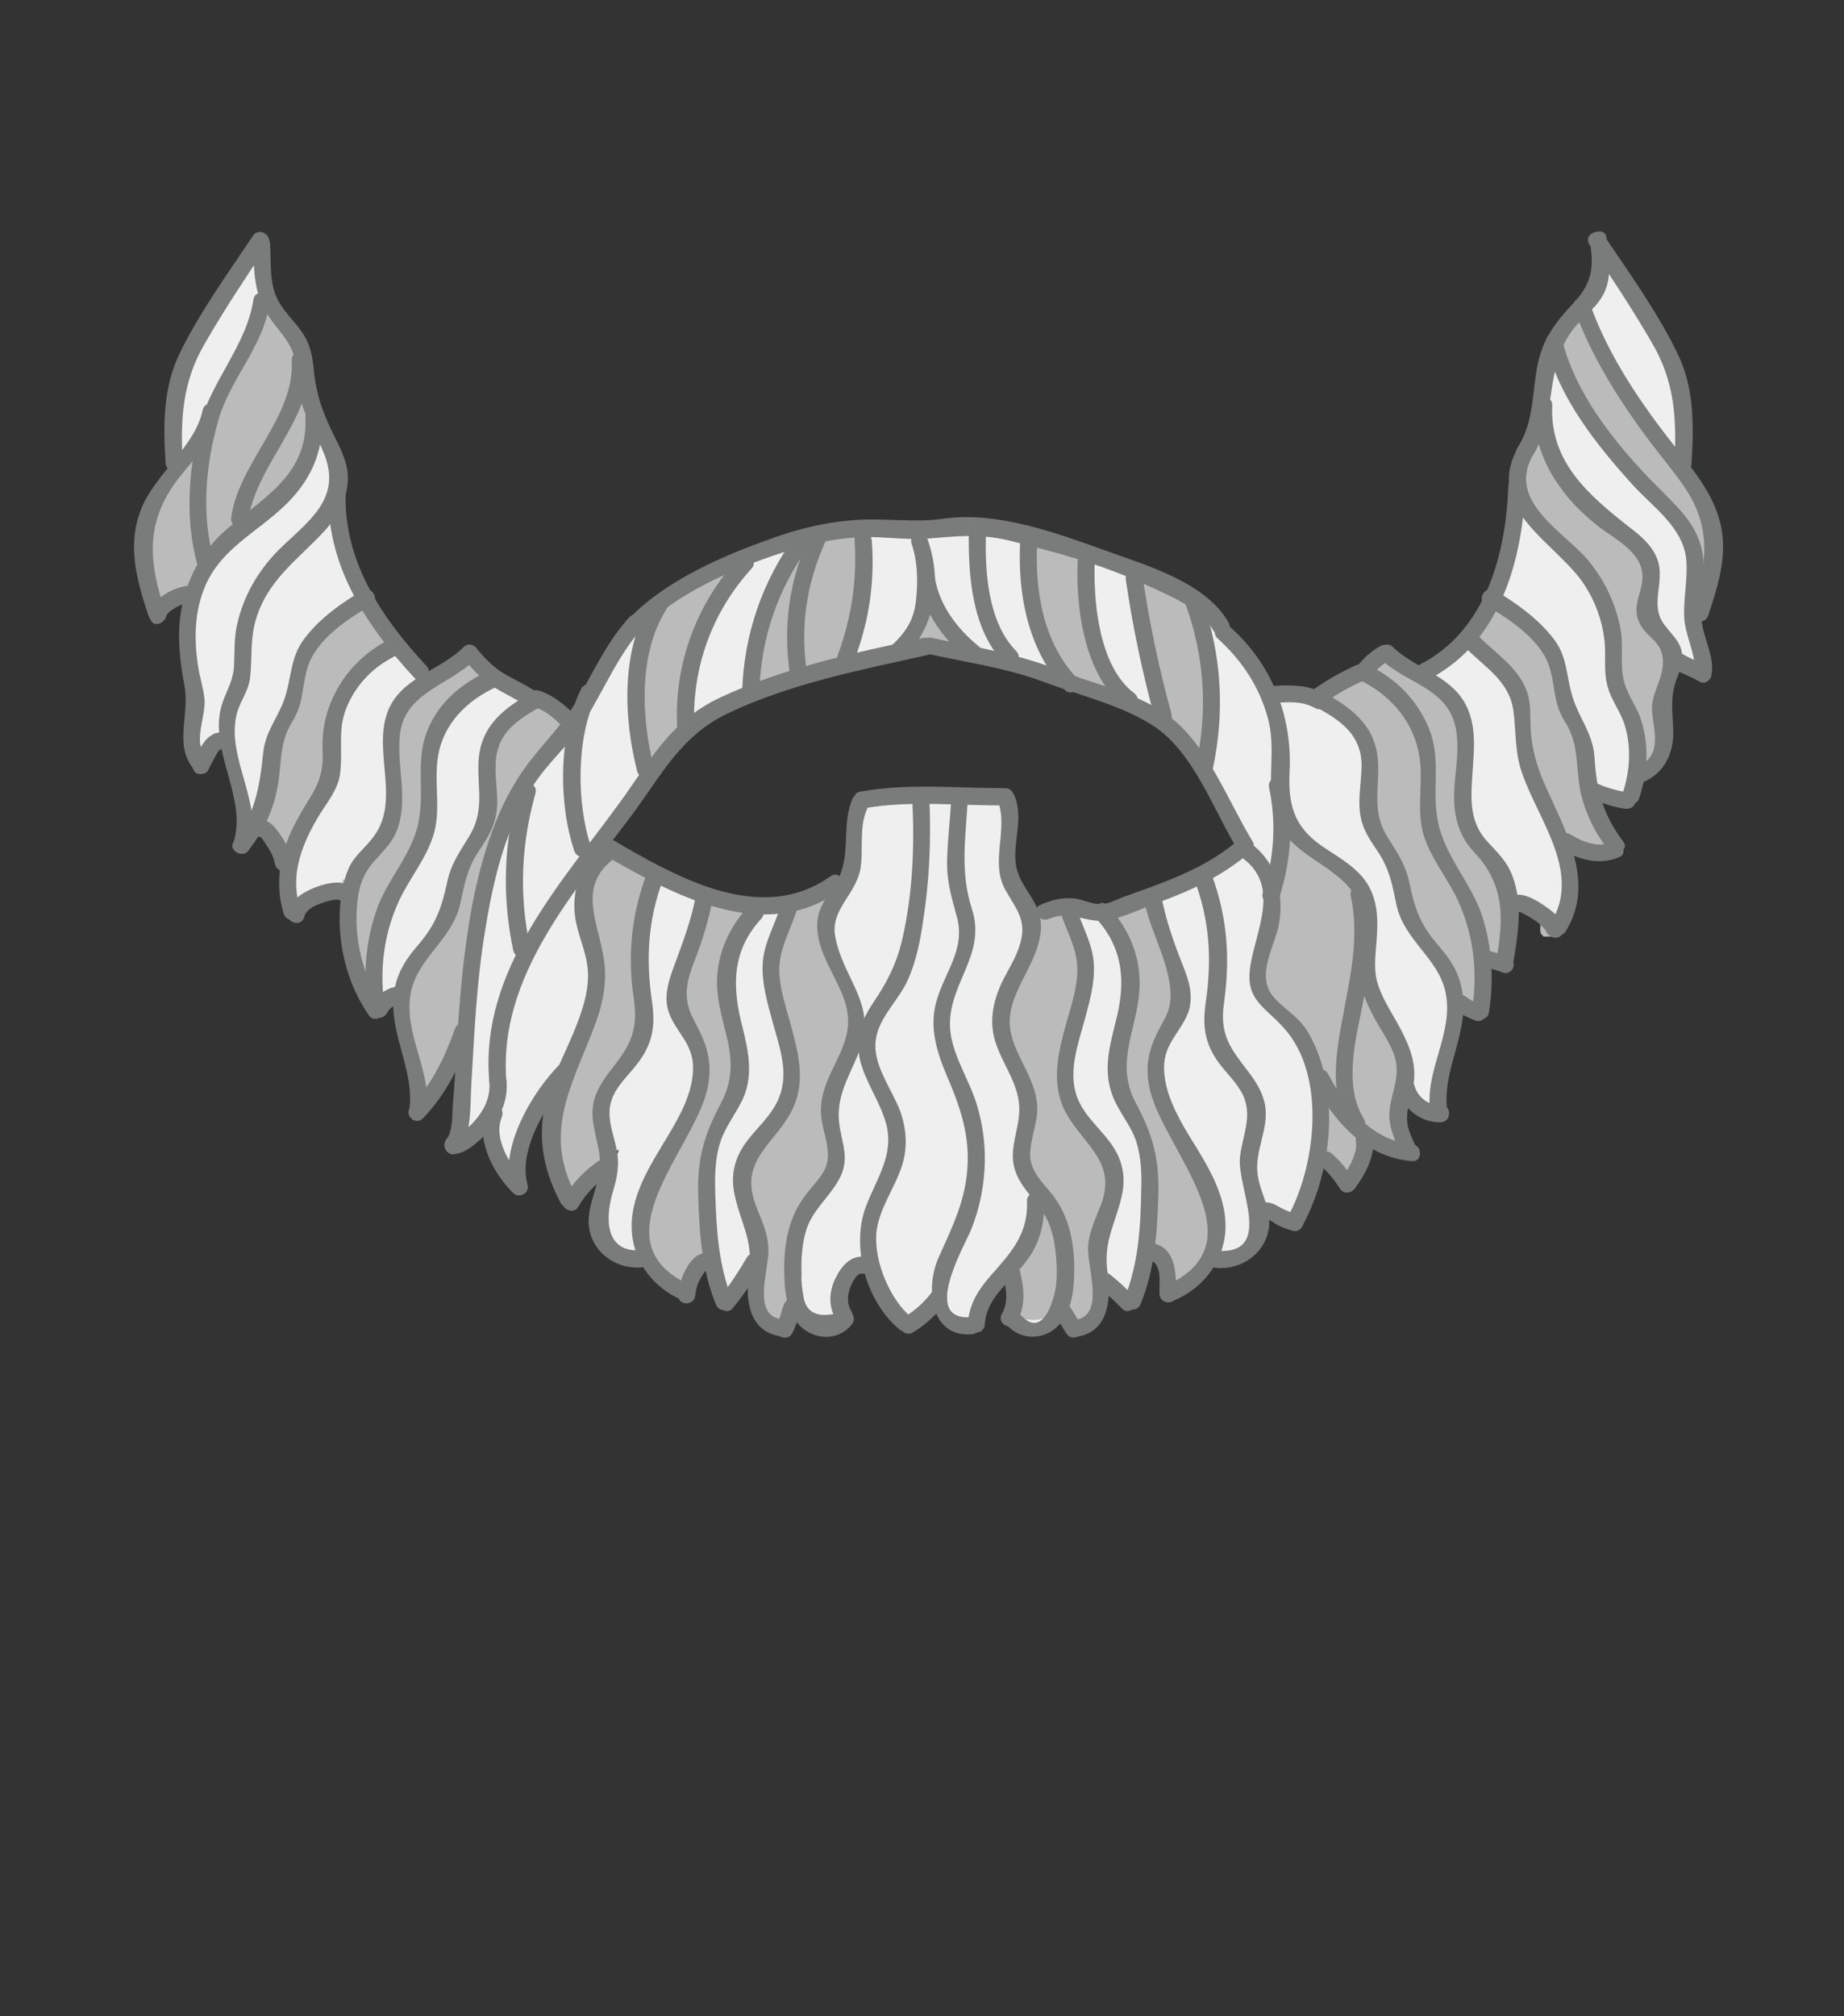 <?xml version="1.0" encoding="utf-8"?>
<!-- Generator: Adobe Illustrator 19.2.0, SVG Export Plug-In . SVG Version: 6.00 Build 0)  -->
<svg version="1.1" id="Layer_1" xmlns="http://www.w3.org/2000/svg" xmlns:xlink="http://www.w3.org/1999/xlink" x="0px" y="0px"
	 viewBox="0 0 323 353" style="enable-background:new 0 0 323 353;" xml:space="preserve">
<rect x="0" y="0" width="323" height="353" fill="#333333" stroke="none"/>
<style type="text/css">
	.st0{fill:#EFEFEF;}
	.st1{fill:#BBBBBC;}
	.st2{fill:#7A7B7B;}
</style>
<g>
	<g>
		<path class="st0" d="M136.9,232c-1.1-0.2-4.1-0.6-4-6.4l0.1-6.6l-3.7,5.5c-0.7,1.1-1.4,2-2.2,2.9c-0.6-1.6-1.1-3.3-1.6-5.2
			l-0.7-3.3l-2.5,2.2c-0.6,0.5-1.2,1.6-1.6,2.3s-0.6,1.5-0.8,2.4l-0.1-0.1c-2.3-1.1-4.1-2.8-5.4-4.8l-0.8-1.3l-1.4,0.4
			c-0.1,0-0.3,0-0.5,0c-3.7,0-6.5-2.6-6.5-6.1c0-1.5,0.4-3,0.9-4.5c0.1-0.5,0.3-1,0.4-1.5l1.9-6.7l-5.1,4.7
			c-1.2,1.1-2.3,2.4-3.1,3.7l0,0c-2.6-5-3.5-9.8-2.7-14.5l-3.7-1.4c-2,3.3-4,8-3.5,12.4c-1.9-2.3-3.1-4.9-3.5-7.3l-0.5-4l-2.9,2.9
			c-1.4,1.4-2.3,2-2.9,2.2c0.8-1.5,0.9-3.5,0.9-5.1c0-0.4,0-0.7,0.1-1c0.2-2.2,0.3-4.3,0.4-6.2l-3.8-1c-1.2,2.5-2.6,4.6-4.2,6.5
			c0.1-3.3-0.7-6.4-1.5-9.4c-0.7-2.6-1.4-5-1.4-7.5l-0.1-3.6l-3,2c-0.7,0.4-1.2,1-1.6,1.7c-3.1-4.7-4.7-10.5-4.5-16.4
			c0-0.7,0.1-1.3,0.1-1.9l0.2-1.5l-1.3-0.5l-0.3-0.2l-0.4-0.1c-0.2,0-0.4-0.1-0.7-0.1c-1.3,0-3.4,0.7-3.4,0.7
			c-2.1,0.7-3.4,1.7-4.1,3h-0.1c-0.6-2.1-0.8-4.3-0.5-6.5l0.2-1.6l-1.2-0.4c-0.2-1.3-0.8-2.4-1.4-3.4c-0.3-0.4-0.5-0.8-0.8-1.2
			c-0.2-0.3-0.4-0.6-0.7-0.8L47,145l-0.2-0.1l-0.6-0.5l-0.8,0.1l-1.3-0.2l-0.6,1.1c-0.1,0.1-0.1,0.2-0.2,0.4
			c0.4-3.6-0.6-7.2-1.5-10.7c-0.4-1.5-0.8-2.9-1.1-4.2l-0.4-2.1l-2.1,0.6c-0.2,0.1-0.3,0.1-0.5,0.2c-0.7,0.4-1.1,1-1.4,1.4l-0.1,0.1
			c-0.4,0.6-0.7,1.2-1.1,1.9c-1.3-1.9-1.1-4.3-0.8-7c0.2-2.1,0.4-4.2,0-6.4c-1-4.8-1.2-8.7-0.6-12.2c0.1-0.4,0.1-0.7,0.2-1.1
			l0.8-3.8l-3.4,1.3c-0.5,0.2-0.9,0.4-1.3,0.6c-0.8,0.5-1.7,1.1-2.3,1.9c-1.8-5.6-3.2-11-1.1-16.3c0.9-2.3,2.6-4.4,4.3-6.6l1.1-1.3
			L31,81c-0.4-6.4-0.4-12.6,2.4-18.4S40,51.3,43.7,45.9c0.6-0.8,1.1-1.6,1.7-2.4c0,0.4,0,0.8,0,1.3c0.1,3.1,0.2,6.5,1.9,9.4
			c0.7,1.1,1.5,2.1,2.3,3.1c0.9,1,1.7,2,2.2,3c0.7,1.3,0.9,2.5,1,4c0.4,4,1.1,6.9,2.7,10.4c0.3,0.7,0.7,1.5,1.1,2.3
			c0.9,1.8,1.9,3.7,2.2,5.4c0.2,1.1,0.1,2.3-0.2,3.6l-0.1,0.2v0.3c-0.1,6.1,1.4,12,4.6,17.9l0.3,0.5l0.3,0.2v0.3l0.3,0.5
			c2.3,3.9,5.3,7.8,9.2,12l0.2,3l3.4-2c1.9-1.1,3.8-2.2,5.5-3.8c1.5,1.7,3,3.3,5,4.5c0.8,0.5,1.6,0.9,2.3,1.3c0.9,0.5,1.8,1,2.7,1.5
			l0.9,0.6l0.8-0.2c1.4,0.4,2.9,1.4,4.6,3l1.7,1.6l1.3-1.9c0.3-0.5,0.7-1,1-1.6l0.1-0.2l0.1-0.2c0.3-0.7,0.5-1.4,0.8-1.9l0.4-0.2
			l0.6-1.1c2.2-3.9,4.2-7.7,7.1-10.9l0.1-0.1l0.2-0.2c4.9-5,12.7-9.3,23.9-13.1c4.5-1.6,9-2.5,13.3-3c1.1-0.1,2.2-0.1,3.6-0.1
			c1.2,0,2.5,0,3.7,0.1c1.3,0,2.5,0.1,3.8,0.1c2,0,3.7-0.1,5.2-0.3c1.2-0.2,2.4-0.2,3.7-0.2c7.6,0,15.9,2.9,23.1,5.5l2.8,1
			c6.6,2.3,14.9,5.2,18.2,10.9l0.1,0.7l0.7,0.6l0,0c3.1,2.8,5.5,6,7.1,9.7l0.6,1.4l1.6-0.2c0.9-0.1,1.6-0.1,2.3-0.1
			c1.6,0,2.9,0.2,4,0.6l1,0.3l0.8-0.6c2.2-1.6,4.6-2.9,7.1-4l0.8-0.2l0.4-0.7c0.8-1,1.8-1.8,2.9-2.4h0.2c1.4,1.3,3.1,2.4,4.6,3.3
			l1.2,0.7l1.1-0.9c4.9-2.5,8.9-6.6,11.6-12l0.3-0.6l-0.1-0.4l0.3-0.2l0.3-0.6c2.3-5.3,3.7-11.7,3.9-18.9l0.2-0.4v-0.6
			c-0.1-1.4,0.2-2.8,1-4.3l0.2-0.4v-0.3c2.2-3.6,2.7-7.2,3.1-10.8c0.3-2.7,0.6-5.3,1.8-7.8c0-0.1,0.1-0.1,0.1-0.2
			c0.1-0.1,0.1-0.2,0.2-0.3l0.1-0.1l0,0l0.1-0.1c0.9-1.7,2.2-3.4,4-5.3c3-3.2,4.2-6.1,3.9-10.3c0.3,0.5,0.6,0.9,0.9,1.4
			c3.7,5.4,7.5,11,10.3,16.8c2.9,5.8,2.8,12,2.4,18.5l-0.5,1l0.7,1c1.8,2.4,3.8,5.4,4.8,8.7c1.3,4.8-0.1,9.8-1.9,15.3l-1.5,0.3
			l0.2,1.8c0.2,1.4,0.6,2.7,0.9,3.9c0.4,1.4,0.8,2.8,0.8,4.2c-0.5-0.3-1.1-0.5-1.6-0.8c-0.4-0.2-0.8-0.4-1.2-0.6l-2-1l-0.8,2.2
			c-0.1,0.2-0.2,0.5-0.3,0.7c-0.1,0.3-0.2,0.5-0.3,0.8c-1,2.9-0.9,5.3-0.7,7.7c0,0.6,0.1,1.2,0.1,1.9c0.1,3.3-1.3,5.8-3.9,6.9
			l-1,0.4l-0.2,1c-0.2,0.9-0.4,1.7-0.7,2.5l-0.5,0.2l-0.2,0.4c-1.1-0.2-2.3-0.5-3.4-0.8l-3.8-1.2l1.3,3.8c0.8,2.5,2,4.7,3.6,6.9
			l-0.1,0.2v0.2c-0.7,0.2-1.4,0.3-2.1,0.3c-1.2,0-2.4-0.3-3.7-0.8l-3.8-1.6l1.1,4c1.2,4.5,0.8,8.2-1.1,11.5l0,0
			c0-0.1-0.1-0.1-0.1-0.2l0.1,0.2l-0.4,0.1l-0.3,0.5l-1.7-0.3l2.1-0.8l0.1,0.1l-0.2-0.2l-0.1-0.1l0,0c-0.1-0.1-0.2-0.3-0.3-0.4
			c-0.5-0.5-1-0.9-1.6-1.4c-0.7-0.5-1.3-0.9-2-1.2c-0.2-0.1-0.3-0.2-0.5-0.2l-0.2-0.1c-0.3-0.2-0.7-0.2-0.8-0.2l-0.8-0.1l-0.6,0.4
			l-1.2,0.5v1.3c0,2.7-0.4,5.6-0.8,8.1v0.1c-0.4-0.1-0.9-0.3-1.3-0.4l-2.6-0.8l0.1,2.7c0.1,2.2,0,4.5-0.4,6.8l0,0l-0.2,0.2
			c-0.5-0.2-1-0.4-1.4-0.7l-2.6-1.5l-0.3,3c-0.2,2-0.8,4-1.3,6.1c-0.9,3.3-1.8,6.8-1.5,10.5v0.3c-1.3-0.2-2.5-0.9-3.5-1.9l-2.7-3.1
			l-0.8,4c-0.2,1-0.4,2.5-0.1,4.1c0.2,1.1,0.7,2.1,1.1,3l0.2,0.5c-1.6-0.3-3.1-0.9-4.6-1.7l-2.6-1.4l-0.4,2.9
			c-0.3,2-1.4,4.1-2.4,5.5c-0.7-1.1-1.6-2.2-2.6-3.2l-2.6-2.5l-0.8,3.5c-0.7,3.3-1.9,6.4-3.3,9.1c-0.7-0.2-1.3-0.4-1.9-0.7
			c-0.2-0.1-0.3-0.2-0.5-0.3c-0.3-0.2-0.8-0.5-1.3-0.7l-2.9-1.2l0.2,3.2c0,0.3,0,0.6,0,0.8c-0.4,3.6-3.6,5.5-6.6,5.5
			c-0.2,0-0.4,0-0.6,0l-1.4-0.4l-0.7,1.3c-1.3,2.1-3.3,3.8-5.6,4.9h-0.1c0-0.1,0-0.2,0-0.3c0-1.9,0.1-4.8-2-6.2l-2.6-1.8l-0.5,2.9
			c-0.4,2.5-1,4.5-1.9,6.5h-0.4l-0.2,0.3c-0.6-0.6-1.2-1.1-1.9-1.8l-3-2.7l-0.3,4.1c-0.3,4-2.3,4.8-3.7,5.1l-0.4,0.1l-2.4-3.8
			l-1.8,2.1c-0.3,0.4-0.6,0.7-1,0.9c-0.7,0.5-1.6,0.7-2.4,0.7c-1,0-2-0.4-2.7-1.1l-0.5-0.5l0,0c0.9-2,0.8-4,0.5-5.6l-0.6-4.1
			l-2.8,3.1c-1.9,2.1-3.6,4.4-4,7.7h-0.1l-0.3,0.2c-0.2,0-0.4,0-0.6,0c-1.8,0-3-0.8-3.7-2.5l-1.2-2.9l-2.1,2.3
			c-1.1,1.1-2.2,2.1-3.4,2.9l-0.4-0.2c-2.4-2-4.4-5.1-5.4-8.7l-0.5-1.6l-1.6,0.1c-0.2,0-0.3,0-0.5,0c-2.4,0-3.7,3.2-4,4.2
			c-0.6,1.8-0.5,3.6,0.4,5.2v0.2v0.1c-0.7,0.8-1.7,1.2-2.8,1.2c-0.8,0-1.7-0.3-2.4-0.8c-0.4-0.3-0.8-0.6-1.1-1.1l-2.4-3.1l-0.3,0.9
			h-0.5l-0.6,0.2l0.7-0.2v0.5l-0.6,2.6c-0.1,0.4-0.1,0.7-0.2,0.9L136.9,232z M175.7,140c0.7,1.9-0.3,4-0.3,6.1c0,1.5,0,3,0.2,4.7
			c0.3,2.6,1.5,4.5,2.6,6.2c0.6,0.9,1.1,1.8,1.5,2.7l1.8,4.4l1.8-4c1.4-0.6,2.5-0.9,3.8-0.9c0.3,0,0.5,0,0.8,0
			c0.5,0.1,1.1,0.2,1.7,0.4c0.8,0.3,1.8,0.6,2.9,0.6h0.5l0.2-0.1l0.2,0.1l0.5-0.1c1.1-0.2,2.1-0.6,3-1c0.4-0.2,0.7-0.3,1.1-0.4
			l0.4-0.1c6.6-2.3,13.4-4.7,19.1-9.3l1.3-1.1l-0.8-1.5c-0.9-1.5-1.7-3.2-2.6-4.9c-3.1-5.9-6.5-12.6-12-16.2c-4.1-2.7-9.2-4.4-14-6
			l-1.3-0.4l-0.2,0.1l-0.2-0.2l-0.5-0.2c-1.1-0.4-2.2-0.8-3.3-1.2c-4.9-1.8-10.1-2.9-15.1-3.9c-1.9-0.4-3.7-0.7-5.5-1.2l-0.5-0.1
			l-0.6,0.2l-5,1.1l-0.1,0.1h-0.2l-0.2,0.1c-10.4,2.3-20.5,4.7-29.7,9.1c-7,3.4-10.6,8.6-14.5,14.1c-0.9,1.3-1.9,2.7-2.9,4
			c-1.2,1.6-2.4,3.2-3.6,4.8l-1.4,1.8l2.4,1.4h0.1l0.1,0.1l0.3,0.1c8.9,5.1,17.7,9.8,26.6,9.8c4.6,0,8.8-1.3,12.5-3.8l1.5,0.8l0.9-2
			c1.1-2.5,0.9-5,0.8-7.4c-0.1-2,0.8-3.9,1.5-5.6l0.6-0.4l0.1-0.3c3.1-0.5,6.6-0.7,10.9-0.7c2.3,0,4.6,0.1,6.9,0.1
			C171.4,139.9,173.6,140,175.7,140z"/>
	</g>
	<g>
		<path class="st1" d="M297.4,98.3c-0.4-4.7-2.7-7.3-6.6-11.1c-6.3-6.2-15-15.8-17.9-26.7l-0.1-0.4l0.2-0.3c0.5-1,1.1-1.9,1.8-2.8
			c0.4-0.5,0.8-0.9,1.1-1.2l1.1-1.1l0.6,1.4c2.7,6.6,6.6,13.3,12.5,21c0.7,0.9,1.4,1.8,2.1,2.7c1.3,1.7,2.7,3.4,3.9,5.2
			c2.8,4.2,3.9,8.4,3.4,13.3H297.4z"/>
		<path class="st1" d="M244,200.6c-1.9-0.6-3.8-1.7-5.5-3.1l-0.4-0.3v-0.5c0-0.1,0-0.1-0.1-0.3c-3.5-5.7-2-12.8-0.7-19.1
			c0.2-1,0.4-1.9,0.6-2.9l0.7-3.5l1.3,3.3c0.5,1.3,1.1,2.6,1.9,4c0.3,0.5,0.6,1,0.9,1.4c1.1,1.8,2.3,3.8,2.7,5.9
			c0.5,2.3,0,4.2-0.5,6c-0.2,0.9-0.5,1.9-0.6,2.8c-0.2,1.6,0.2,3.1,1,4.9l0.8,2L244,200.6z"/>
		<path class="st1" d="M233.3,191.3c-0.6-0.9-1.1-1.9-1.7-2.9c-0.1-0.1-0.1-0.2-0.2-0.2L231,188l-0.1-0.5c-0.6-2.3-1.5-4.4-2.5-6.2
			c-0.9-1.5-2-2.4-3.2-3.5c-0.8-0.7-1.7-1.4-2.5-2.4c-2.8-3.2-1.5-7.1-0.4-10.5c0.4-1.3,0.9-2.5,1-3.7c0.2-1.5,0.3-3,0.1-4.5v-0.2
			l0.1-0.2c1-3.1,1.5-6.2,1.7-9.2l0.1-2.3l1.6,1.6c1.3,1.3,2.8,2.4,4.5,3.5s3.4,2.3,5,3.8c0.5,0.5,1,1,1.3,1.6l0.3,0.4l-0.2,0.5
			c0,0.1,0,0.2,0,0.3c1.5,6.7,0.2,13.2-1,19.5c-0.4,2.2-0.9,4.5-1.2,6.8c-0.4,3.1-0.5,5.5-0.3,7.7L233.3,191.3z"/>
		<path class="st1" d="M113.2,132.9c-1.1-5.1-3.2-17.8,2.9-27l0.1-0.2l0.2-0.2c2.8-2,6.2-4,10.1-5.7l1.2,1.5
			c-5.7,7.5-8.5,16.5-8.1,26l0.1,0.5l-0.4,0.4c-1.4,1.4-2.8,3-4.3,5.1l-1.3,1.8L113.2,132.9z"/>
		<path class="st1" d="M132.1,119.2c0.5-7.8,2.9-15.2,7.2-21.9l1.8,0.9c-2.1,6.1-2.7,12.6-1.8,19.2l0.1,0.8l-0.8,0.3
			c-1.8,0.6-3.5,1.1-5.1,1.7l-1.5,0.5L132.1,119.2z"/>
		<path class="st1" d="M166,113.2c-1-0.2-1.9-0.4-2.8-0.6h-0.1c-0.1,0-0.1,0-0.2,0l-0.3,0.1l-0.3-0.1h-0.1h-0.1l-3.1,0.7l1.3-2
			c0.8-1.2,1.4-2.6,1.8-4l0.7-2.3l1.1,2.1c0.8,1.5,1.9,3,3.1,4.4l2,2.3L166,113.2z"/>
		<path class="st1" d="M209.2,131.5c-1.5-2.1-3-3.7-4.6-5l-0.5-0.4l0.2-0.6c0-0.1,0-0.2,0-0.3c-2-7.4-3.7-15-4.9-22.8l-0.3-1.8
			l2,0.9c0.1,0.1,0.3,0.1,0.4,0.2l1,0.4c1.8,0.8,3.9,1.8,5.8,2.9l0.3,0.2l0.1,0.3c3,8.3,3.8,16.9,2.4,25.5l-0.4,2.4L209.2,131.5z"/>
		<path class="st1" d="M193.4,121.2l-1.8-0.6c-1.2-0.4-2.4-0.8-3.5-1.2l-0.2-0.1l-0.2-0.2c-4.9-5.5-7.3-13.3-7-23.2v-1.3l1.2,0.3
			c2.5,0.7,4.7,1.3,6.7,1.9l1.2,0.4V98c-0.2,4.2-0.1,14.6,4.7,21.6l1.7,2.5L193.4,121.2z"/>
		<path class="st1" d="M140.2,116.7c-1-7.8,0.2-15.3,3.5-22.4l0.2-0.5l0.5-0.1c1.8-0.3,3.6-0.6,5.3-0.7l1.5-0.1l-0.5,1.4
			c0,0.1,0,0.1,0,0.2c0.5,7.2-0.6,14.2-3.2,21l-0.2,0.5l-0.5,0.1c-1.9,0.5-3.7,1-5.3,1.4l-1.1,0.3L140.2,116.7z"/>
		<path class="st1" d="M42.8,89.1c1-3.9,3-7.4,5-10.9c1.5-2.6,3-5.2,4-7.9l1-2.7l0.9,2.8c0.2,0.6,0.4,1.2,0.7,1.9l0.1,0.2v0.3v0.1
			c0.4,8.8-5.2,13.3-10.1,17.2L42.1,92L42.8,89.1z"/>
		<path class="st1" d="M35.9,95.7c-1.7-8.6-0.1-17,1.5-22.5c1-3.3,2.6-6.2,4.3-9c1.7-3,3.4-5.9,4.2-9.1l0.6-2.2c0,0,1.4,2.1,1.5,2.2
			c0.4,0.6,0.9,1.2,1.3,1.7c1.2,1.5,2.4,3,3,5.1l0.1,0.5l-0.3,0.4c0,0.1-0.1,0.1,0,0.2c0.3,5.7-2.6,10.8-5.5,15.7
			c-2.3,3.9-4.6,7.9-5.2,12.1c0,0.2,0,0.3,0.1,0.4L42,92l-0.8,0.7c-0.3,0.2-0.6,0.5-0.8,0.7c-1,0.8-1.9,1.8-2.8,2.8l-1.3,1.6
			L35.9,95.7z"/>
		<path class="st1" d="M27.2,104.7c-1.7-5.8-2.7-12.9,2.6-20.5c0.9-1.3,1.9-2.5,2.8-3.6l2.6-3.2L34.7,81c-0.9,6.4-0.6,12.3,0.8,17.6
			l0.1,0.4l-0.2,0.4c-0.6,1.1-1.2,2.2-1.6,3.4l-0.2,0.5l-0.6,0.1c-1.6,0.2-2.8,0.8-3.9,1.6c-0.1,0.1-0.3,0.2-0.4,0.3l-1.2,0.9
			L27.2,104.7z"/>
		<path class="st1" d="M49.2,148.4c-0.3-0.6-0.7-1.2-1.1-1.8c-0.7-1-1.2-1.6-1.9-1.9l-1-0.4l0.4-0.9c0.8-1.7,1.4-3.4,1.7-5.1
			c0.3-1.3,0.4-2.6,0.5-3.9c0.3-2.7,0.5-5.6,2.3-8.4c1.3-2,1.5-3.7,1.8-5.6c0.2-1.1,0.4-2.2,0.7-3.5c1.3-5,6.4-8.6,10.2-10.8
			l0.9-0.5l0.5,0.9c1.1,1.8,2.3,3.6,3.7,5.4l0.7,0.9l-1,0.6c-6.5,3.6-10.5,10.6-10.2,17.8c0.2,3.8-0.5,6.2-2.5,9.5
			c-1.2,2-2.5,4.1-3.4,6.4c-0.2,0.4-0.3,0.9-0.5,1.3l-0.8,2.3L49.2,148.4z"/>
		<polygon class="st1" points="58.3,155.2 58.3,155.2 59.5,155.1 60,155 60,154 62.3,154 60,155.8 58.7,157.1 		"/>
		<path class="st1" d="M63.1,170.1c-1.4-4-1.8-8.2-1.4-12.3c0.4-3.4,1.5-5.9,3.5-8.1l0.6-0.6c1.4-1.5,2.4-2.6,3-4.5
			c1-3,0.7-6,0.4-9.3c-0.2-2.1-0.4-4.2-0.2-6.3c0.5-5.8,4.5-8.2,8.4-10.6c1.4-0.8,2.8-1.7,4.1-2.7l0.7-0.6l0.6,0.7
			c0.6,0.7,1.2,1.3,1.7,1.8l1,0.9l-1.2,0.7c-3.8,2.1-6.6,4.8-8.2,8.2c-1.6,3.2-1.5,6.4-1.5,9.7c0,2.3,0.1,4.7-0.4,7.1
			c-0.7,3.3-2.4,6.3-4.1,9.1c-1.3,2.1-2.6,4.3-3.3,6.5c-1.1,3.1-1.7,6.5-1.8,10L63.1,170.1z"/>
		<path class="st1" d="M73.7,190.4c-0.3-1.9-0.8-3.8-1.4-5.7c-1-3.6-2.1-7.3-1.2-11.4c0.7-3.2,2.6-5.6,4.4-7.9
			c1.8-2.3,3.5-4.5,4.2-7.4l0.2-0.8c0.7-3.2,1.2-5.7,3.2-8.8l0.4-0.6c1.4-2.1,2.4-3.6,2.7-6.1c0.2-1.5,0.1-2.9-0.1-4.5
			c-0.1-0.9-0.2-1.9-0.2-2.8c-0.1-6.4,3.6-9,8-11.5l0.4-0.2l0.5,0.2c1.3,0.5,2.6,1.5,4,2.9l0.8,0.6l-0.6,0.8c-0.8,1-1.7,2-2.5,3
			c-1.1,1.3-2.3,2.7-3.4,4.2c-4.3,5.7-7.2,13.2-9.2,23.5c-1.5,7.6-2.2,15.4-2.6,21.2v0.5l-0.4,0.3c-0.1,0.1-0.2,0.1-0.2,0.3
			c-1.6,4.4-3.2,7.7-5.1,10.5L74,193L73.7,190.4z"/>
		<path class="st1" d="M99.3,208.1c-4.1-9-1-16.5,2.2-24.4c0.5-1.3,1.1-2.7,1.6-4.1c1.7-4.4,2.2-8,1.7-11.4
			c-0.2-1.4-0.6-2.9-0.9-4.3c-1.2-4.9-2.5-10,2.7-14.1l0.5-0.4l0.6,0.3c1.5,0.9,3.6,2,5.7,3.2l0.8,0.4l-0.3,0.8
			c-2.4,6.6-3,13.3-2,20.5c0.8,5.9-0.5,8.7-4,13.2c-1.4,1.8-2.7,3.6-3.1,5.9c-0.3,1.8,0.1,3.6,0.5,5.6c0.3,1.3,0.6,2.6,0.7,3.9v0.6
			l-0.5,0.3c-1.8,1.2-3.3,2.6-4.6,4.3l-1,1.3L99.3,208.1z"/>
		<path class="st1" d="M118.8,225.2c-10.7-6-5-16.4-0.4-24.7c1.9-3.5,3.7-6.7,4.4-9.5c1.1-4.5,0.2-7.3-2.1-11.7
			c-2.4-4.5-1.4-7.7,0.1-11.5c1.2-3.1,2.2-6.2,2.9-9.4l0.2-1.1l1,0.3c1.8,0.6,3.6,1,5.4,1.2l1.7,0.2l-1.1,1.4
			c-2.7,3.3-4.1,7.1-4.3,10.9c-0.1,2.7,0.5,5.2,1.3,8.2c1.4,5.4,1.7,9.4-0.8,14.1c-3,5.6-4,9.6-3.8,15.5c0.1,3.1,0.2,6.7,0.8,10.2
			l0.1,1l-1.1,0.2c-0.7,0.2-1.4,1-2.2,2.5c-0.2,0.5-0.4,1-0.6,1.6l-0.4,1.2L118.8,225.2z"/>
		<path class="st1" d="M136.3,231.9c-4.5-0.9-3.7-6.4-3.1-10c0.2-1.2,0.4-2.2,0.3-3c0-2.2-0.8-4.1-1.6-6.1c-0.2-0.5-0.4-1.1-0.6-1.7
			c-2.1-5.9,0.6-9.3,3.3-12.6c1.3-1.6,2.6-3.2,3.5-5.2c1.9-4.2,0.9-8.7-0.5-13.7c-0.1-0.5-0.3-1-0.4-1.5c-0.7-2.6-1.5-5.3-1.6-8
			c-0.1-2.9,0.9-5.4,1.9-7.8c0.4-1,0.8-2.1,1.1-3.1l0.2-0.5l0.5-0.1c1.6-0.4,3.2-1,4.7-1.8l3-1.6l-1.7,3c-1.1,2-1.6,3.6-1,6.3
			c0.4,2,1.4,4,2.4,5.9c1.8,3.6,3.7,7.3,2.3,11.8c-0.5,1.8-1.3,3.3-2,4.8c-1.3,2.7-2.5,5.2-2.3,8.4c0,1,0.3,2,0.5,3
			c0.4,2.1,0.9,4.2,0.1,6.5c-0.6,1.6-1.6,2.8-2.7,4c-0.6,0.7-1.1,1.3-1.6,2c-2.2,3.3-3.1,7.8-2.8,13.4c0.1,1.1,0.2,2.2,0.5,3.1
			l0.1,0.5l-0.4,0.4c-0.2,0.2-0.3,0.4-0.4,0.7c-0.1,0.3-0.2,0.7-0.3,1.1l-0.6,2.1L136.3,231.9z"/>
		<path class="st1" d="M138.4,230L138.4,230h-0.1C138.3,230,138.3,230,138.4,230z"/>
		<path class="st1" d="M181,231.1c-0.7,0-1.6-0.1-2.5-0.3l-1-0.3l0.3-1c0.6-2.1,0.3-4.4-0.1-6.6v-0.1l-0.3-0.6l0.4-0.5
			c0.6-0.7,1.1-1.3,1.5-1.8c1.5-2.1,2.4-4.6,2.6-7.3l0.3-2.9l1.6,2.5c0.6,0.9,1,1.7,1.2,2.5c0.8,2.2,1.1,4.8,1,8.3
			c0,1.3-0.1,2.6-0.4,4C185.3,229.6,183.6,231.1,181,231.1z"/>
		<path class="st1" d="M186.6,229.4l-0.1-0.1l-0.5-0.4l0.2-0.6c0.4-1.2,0.6-2.5,0.7-4.1c0.4-5.8-0.7-10.5-3.1-13.9
			c-0.4-0.6-0.9-1.2-1.4-1.8c-1.2-1.4-2.5-2.9-3-4.8c-0.4-1.8,0-3.8,0.5-5.8c0.3-1.4,0.6-2.8,0.6-4c-0.1-2.6-1.2-4.8-2.3-7.1
			c-1-1.9-1.9-3.9-2.4-6.2c-0.7-3.9,1-7.3,2.7-10.5c1.2-2.4,2.4-4.7,2.6-7.2c0.1-0.7,0-1.3-0.1-2l-0.5-2.9l2.2,1.9
			c0.1,0.1,0.2,0.2,0.4,0.2c0.1,0,0.2,0,0.2-0.1c0.8-0.4,1.7-0.6,2.5-0.6l0.8-0.1l0.3,0.7c0.3,0.8,0.6,1.5,0.9,2.2
			c0.9,2.2,1.8,4.5,1.9,7.1c0.1,3-0.8,6-1.6,8.8c-0.1,0.5-0.3,1-0.4,1.5c-1.4,5-2.4,9.5-0.5,13.7c0.9,2,2.2,3.6,3.5,5.2
			c2.7,3.3,5.4,6.8,3.3,12.6c-0.2,0.6-0.4,1.2-0.7,1.7c-0.7,1.8-1.4,3.4-1.5,5.3c-0.1,0.9,0.1,2.2,0.3,3.6c0.6,3.9,1.4,9.3-3.1,10.2
			l-0.7,0.1L186.6,229.4z"/>
		<path class="st1" d="M205,224.3c-0.2-2.8-0.7-4.8-2.9-5.5l-0.8-0.2l0.1-0.8c0.3-3,0.5-6,0.5-8.6c0.2-5.9-0.9-10-3.8-15.5
			c-2.8-5.1-1.7-9.7-0.6-14.2c0.6-2.6,1.3-5.3,1.1-8.1c-0.2-3.6-1.4-7-3.7-10.1l-0.8-1.2l1.4-0.4c1.6-0.5,3.3-1.2,4.8-1.8l1.1-0.4
			l0.3,1.1c0.4,1.6,1,3.3,1.7,5.1c1.9,5,4,10.6,1.5,15c-2.4,4.3-3.8,7.2-2.5,12.2c0.7,2.8,2.5,6,4.4,9.5c4.6,8.3,10.2,18.6-0.3,24.7
			l-1.4,0.8L205,224.3z"/>
		<path class="st1" d="M235.1,205.5c-0.8-1.1-1.6-2-2.5-2.8c-0.1-0.1-0.2-0.1-0.3-0.1l-1-0.2l0.1-1c0.4-2.5,0.5-4.9,0.4-7.3
			l-0.2-3.4l2,2.7c1.4,1.9,2.9,3.6,4.5,4.9l0.5,0.4l-0.1,0.6c0,0.1,0,0.2,0,0.2c0.3,2-0.8,4.3-1.7,5.8l-0.8,1.3L235.1,205.5z"/>
		<path class="st1" d="M257.6,176.2c-0.6-0.3-1.1-0.6-1.6-1l-0.5-0.2l-0.1-0.5c0-0.4-0.1-0.9-0.2-1.3c-0.5-2.4-1.6-4.4-3.8-6.9
			c-3.3-3.8-4.3-6.6-5.3-11.3c-0.6-2.8-1.7-4.6-3.2-6.9l-0.6-1c-2.1-3.4-2-6.5-1.8-9.9c0-1,0.1-2.1,0.1-3.2c-0.1-5.4-3.1-8.3-7.5-11
			l-1.4-0.8l1.4-0.9c1.6-1,3.4-2,5.3-2.8l0.4-0.2l0.4,0.2c5.4,2.7,9,7.2,10.3,12.6c0.6,2.5,0.5,4.9,0.4,7.3
			c-0.1,2.6-0.2,5.1,0.6,7.6c0.7,2.3,2,4.3,3.3,6.5c0.7,1.2,1.5,2.5,2.2,3.8c2.9,5.8,4,12.4,3.2,19.2L259,177L257.6,176.2z"/>
		<path class="st1" d="M262.1,167.7c-0.4-0.1-0.9-0.2-1.3-0.4l-0.7-0.2l-0.1-0.7c-0.3-2-0.7-4.1-1.3-5.9c-0.8-2.5-2.2-4.8-3.6-7.1
			c-1.7-2.9-3.5-5.9-4.2-9.2c-0.5-2.5-0.5-4.9-0.4-7.3c0.1-3.2,0.1-6.2-1.2-9.2c-1.7-4-4.7-7.3-8.6-9.6l-1.2-0.7l1-0.9
			c0.5-0.5,1-0.9,1.6-1.3l0.6-0.4l0.6,0.5c1.3,1.1,2.8,1.9,4.3,2.8c2.5,1.4,5.1,2.8,6.7,5.3c2.4,3.6,2,7.8,1.7,12
			c-0.2,1.6-0.3,3.2-0.3,4.7c0.1,3.6,1.1,6.3,3.3,8.7c5.1,5.5,5.4,11,4.3,18.2l-0.2,1.1L262.1,167.7z"/>
		<path class="st1" d="M280.2,148.9c-2.4,0-4.8-1.3-5.6-1.9c-0.1-0.1-0.2-0.1-0.2-0.1h-0.7l-0.2-0.6c-0.7-1.9-1.6-3.8-2.4-5.6
			c-0.4-1-0.9-1.9-1.3-2.9c-1.6-3.6-2.4-6.7-2.6-10.2c0-0.6,0-1.1-0.1-1.7c0-1.5-0.1-3-0.5-4.4c-0.9-2.9-3.3-5-5.7-7
			c-0.8-0.7-1.7-1.5-2.5-2.3l-0.6-0.6l0.5-0.7c1-1.4,2-2.8,2.8-4.3l0.5-0.9l0.9,0.6c3.6,2.3,8.6,5.8,10,10.7
			c0.4,1.3,0.5,2.4,0.7,3.5c0.3,1.9,0.6,3.6,1.8,5.6c1.7,2.8,2,5.6,2.3,8.4c0.1,1.3,0.2,2.6,0.5,3.9c0.6,3.1,1.9,6.1,4,9l0.9,1.3
			l-1.6,0.2C280.8,148.9,280.5,148.9,280.2,148.9z"/>
		<path class="st1" d="M287.4,133.1c0.1-2.3-0.2-4.5-0.8-6.7c-0.3-1-0.8-2-1.4-3.1c-0.6-1.2-1.2-2.4-1.6-3.7
			c-0.5-1.7-0.4-3.5-0.4-5.2c0-1.4,0-2.7-0.2-3.9c-0.7-4.3-2.7-8.4-5.6-11.9c-0.9-1.1-2.2-2.2-3.5-3.4c-4.3-3.9-9.7-8.7-6.6-15.1
			c0-0.1,0.1-0.2,0.1-0.2v-0.3l0.2-0.3l0.1-0.1c0.3-0.5,0.7-1.2,1-2l1.1-2.6l0.7,2.7c0.7,2.7,2,5.2,3.8,7.6c1.7,2.3,3.7,4.3,6.2,6.3
			c0.5,0.4,1.2,0.9,1.8,1.3c2.8,1.9,6.2,4.3,6.3,8.1c0,1.2-0.3,2.3-0.6,3.4c-0.4,1.4-0.7,2.6-0.3,3.8c0.4,1.2,1.2,1.9,2,2.7
			c1.4,1.3,2.9,2.8,2.4,6.3c-0.2,1.2-0.6,2.3-1,3.3c-0.5,1.4-1,2.7-0.9,4.2c0.1,0.5,0.1,1.1,0.2,1.6c0.4,2.6,0.8,5.7-1.5,7.6
			l-1.8,1.5L287.4,133.1z"/>
		<path class="st1" d="M270.4,164l-0.3-0.3c-0.3-0.3-0.3-0.7-0.3-1l0.1-2.3l1.7,1.7l0.1,0.1l0.2,0.2v0.3l0.1,0.3l-0.1,0.4l-0.2,0.6
			H271H270.4z"/>
	</g>
	<g>
		<g>
			<path class="st2" d="M217.3,150c7.2,4.9,2.7,12.7,1.7,19.2c-0.9,5.9,2.5,7,5.9,10.8c7.5,8.3,5.6,24.2,0.6,33.2
				c-0.9,1.7,1.7,3.2,2.6,1.5c5.3-9.6,6.8-24.2,1-34c-1.6-2.7-3.9-3.8-5.9-6c-3.5-3.9,0.3-9.2,0.9-13.3c0.8-5.5-0.7-10.8-5.4-14
				C217.2,146.3,215.7,148.9,217.3,150L217.3,150z"/>
		</g>
		<g>
			<path class="st2" d="M209.2,154c2.7,7.1,3.1,14,2,21.5c-0.6,4.1-0.2,7.2,2.3,10.6c1.4,1.9,3.3,3.6,4.3,5.8
				c1.6,3.7-0.2,7-0.6,10.7c-0.6,5.3,6.2,17.2-4.2,16.4c-1.9-0.2-1.9,2.8,0,3c4.5,0.4,8.8-2.6,9.3-7.3c0.3-3.2-1.6-6-2-9
				c-0.6-4.2,2-8,1.3-12.2c-0.4-2.2-1.6-4.1-2.9-5.8c-3.2-4.2-5.1-6.5-4.3-12.1c1.1-7.8,0.6-14.9-2.1-22.3
				C211.4,151.4,208.5,152.2,209.2,154L209.2,154z"/>
		</g>
		<g>
			<path class="st2" d="M200.5,158.1c1.2,6,6.7,14.4,3.6,20.1c-2.5,4.5-3.9,7.6-2.6,12.9c2.6,10.4,19.2,26.3,3.1,33.8
				c-1.7,0.8-0.2,3.4,1.5,2.6c4.6-2.1,8-6.4,8.5-11.5c0.6-6.4-3.2-12.1-6.4-17.3c-2.1-3.5-4.3-7.6-4.3-11.8c0-4.3,3-6.2,4.3-9.8
				c0.9-2.9,0-5.6-1.1-8.3c-1.5-3.8-2.8-7.5-3.6-11.5C203,155.5,200.2,156.3,200.5,158.1L200.5,158.1z"/>
		</g>
		<g>
			<path class="st2" d="M151.5,141.5c8-1.4,16.5-0.4,24.6-0.5c1.9,0,1.9-3,0-3c-8.4,0-17.1-0.9-25.4,0.6
				C148.8,138.9,149.6,141.8,151.5,141.5L151.5,141.5z"/>
		</g>
		<g>
			<path class="st2" d="M174.7,140c2.1,5.1-1.4,10.8,1.4,15.8c1.9,3.4,3.8,5.3,2.6,9.4c-0.7,2.5-2.2,4.7-3.3,7
				c-1.4,3.1-2.1,6.3-1.2,9.7c1.1,4,3.9,7.2,4.3,11.4c0.4,3.9-2,7.7-0.7,11.6c1.1,3.4,4.2,5.6,5.7,8.8c1.2,2.6,1.5,5.5,1.6,8.4
				c0,1.2,0,2.3-0.2,3.5c-0.3,1.7-2.2,9.5-6.5,4.2c-1.2-1.5-3.3,0.6-2.1,2.1c2,2.4,5.4,2.8,8,1.1c2.8-1.9,3.6-5.4,3.8-8.6
				c0.3-5.1-0.3-10.4-3.3-14.6c-1.4-2-3.6-3.8-4.2-6.3c-0.7-2.8,1.2-6.6,1.1-9.6c-0.2-5.1-3.8-8.6-4.7-13.4
				c-1.1-6.3,4.8-11.3,5.3-17.5c0.5-5.2-3.9-7.3-4.4-12c-0.4-3.9,1.4-7.8-0.2-11.7C176.8,137.4,173.9,138.2,174.7,140L174.7,140z"/>
		</g>
		<g>
			<path class="st2" d="M166.6,140.4c-0.2,3.3-0.6,6.6-0.7,10c-0.1,3.9,0.7,6.4,1.7,10.1c1.6,5.7-2.2,9.8-3.6,14.9
				c-1.2,4.4,0,8.5,1.7,12.6c2.2,5.1,4,9.9,3.8,15.6c-0.2,6.3-2.6,11-5.1,16.6c-2.3,5.1-1.6,14.1,5.9,13.4c1.9-0.2,1.9-3.2,0-3
				c-9.1,0.9-1.5-12.2-0.2-15.3c1.5-3.7,2.3-7.7,2.4-11.7c0.1-3.4-0.4-6.9-1.4-10.2c-1.4-4.6-4.5-8.9-4.7-13.7
				c-0.2-7.8,6.5-12.5,3.8-20.7c-2-6.3-1.1-12.1-0.7-18.6C169.7,138.4,166.7,138.4,166.6,140.4L166.6,140.4z"/>
		</g>
		<g>
			<path class="st2" d="M159.8,140c0.4,8,0.1,16.3-1.7,24.2c-1,4.4-2.6,7.6-5.1,11.3c-2.1,3.1-3.2,6.1-2.4,9.9
				c0.9,4,3.5,7.3,4.6,11.3c1.5,5.5-1.7,9.7-3.5,14.5c-2.7,7,0,16.8,5.9,21.6c1.5,1.2,3.6-0.9,2.1-2.1c-3.8-3.1-6.6-9.8-6.2-14.8
				c0.4-4.2,3.2-7.8,4.5-11.8c1-3.2,0.8-6.3-0.3-9.5c-1.5-4-4.9-8.2-4.3-12.5c0.5-4,4.1-7,5.7-10.7c1.4-3.2,2.1-6.7,2.6-10.2
				c1.1-7,1.4-14.1,1.1-21.1C162.7,138.1,159.7,138.1,159.8,140L159.8,140z"/>
		</g>
		<g>
			<path class="st2" d="M185.6,159.2c1,3.5,3,6.5,3.1,10.2c0.1,3.4-1.1,6.8-2,10c-1.3,4.7-2.5,9.7-0.5,14.4c2.8,6.3,9.6,9.1,6.7,17
				c-0.9,2.4-2.1,4.7-2.3,7.3c-0.3,3.6,3.2,12.4-2.4,13c-1.9,0.2-1.9,3.2,0,3c5.9-0.6,6.5-6.4,5.8-11.3c-0.8-5.7,1.5-8.6,2.6-13.9
				c0.5-2.7,0.1-5.2-1.3-7.6c-2-3.4-5.6-5.8-6.8-9.7c-1.3-4.2,0.3-8.7,1.4-12.7c0.9-3.3,1.9-6.7,1.7-10.1c-0.2-3.7-2.2-6.8-3.2-10.3
				C187.9,156.5,185,157.3,185.6,159.2L185.6,159.2z"/>
		</g>
		<g>
			<path class="st2" d="M191.9,160.7c5,5.4,5.3,11.5,3.5,18.3c-1.1,4.4-2.2,8.5-0.5,12.9c1.1,2.9,3.3,5.2,4.2,8.2
				c0.8,2.7,0.9,5.5,0.8,8.3c-0.1,6.5-0.5,13-3,19.1c-0.7,1.8,2.2,2.6,2.9,0.8c2.5-6.1,2.9-12.6,3.1-19.1c0.2-6.2-1-10.6-3.9-16
				c-4.2-7.7,1-14,0.6-21.9c-0.2-4.9-2.3-9.2-5.6-12.8C192.8,157.2,190.6,159.3,191.9,160.7L191.9,160.7z"/>
		</g>
		<g>
			<path class="st2" d="M248.1,201c-0.5-1.2-1.2-2.5-1.5-3.8c-0.6-2.9,0.9-5.3,1.1-8.2c0.3-3.7-1.3-6.9-3-10
				c-1.3-2.3-2.8-4.6-3.5-7.2c-0.7-2.7-0.1-5.6,0-8.3c0.2-3.4-0.1-6.7-2.2-9.5c-2-2.6-4.9-4.1-7.5-5.9c-5-3.5-5.9-7.4-5.6-13.3
				c0.4-9.7-3.2-18.6-10.5-25.1c-1.4-1.3-3.6,0.8-2.1,2.1c4.2,3.8,7.3,8.4,8.8,14c1.4,5.2-0.1,10.3,0.9,15.5
				c1.4,7.3,8,8.8,12.6,13.3c3.8,3.7,2.4,8.7,2.3,13.5c-0.1,4,1.2,7.2,3.1,10.6c1.2,2.2,3,4.6,3.5,7.1c0.6,3.2-0.8,5.6-1.1,8.6
				c-0.3,2.7,0.9,5.1,1.9,7.5C245.9,203.6,248.8,202.8,248.1,201L248.1,201z"/>
		</g>
		<g>
			<path class="st2" d="M230.9,124c4.1,2.3,7.5,4.7,7.6,9.9c0,2.7-0.6,5.4-0.3,8.2c0.3,2.9,1.6,4.7,3.2,7.1c2,3,2.5,5.8,3.2,9.2
				c1.3,6.2,7.3,9.3,8.6,15.3c1.5,7.2-3.6,13.5-2.7,20.7c0.2,1.9,3.2,1.9,3,0c-1-7.3,4.2-13.9,2.5-21.5c-0.6-2.9-2.1-5.1-4-7.3
				c-3.2-3.7-4.1-6.2-5.1-10.9c-0.7-3.4-2.1-5.3-3.9-8.2c-2.6-4.2-1.5-7.9-1.6-12.5c-0.1-6.3-3.9-9.6-9.1-12.5
				C230.7,120.5,229.2,123,230.9,124L230.9,124z"/>
		</g>
		<g>
			<path class="st2" d="M238.2,119.1c5,2.4,8.9,6.6,10.2,12.2c1.2,4.9-0.5,10.1,1,15c1.2,3.8,3.7,6.9,5.5,10.4c3.1,6.1,4,13,3,19.8
				c-0.3,1.9,2.6,2.7,2.9,0.8c0.9-5.7,0.6-11.4-1.2-17c-1.9-5.7-6.5-10.4-7.7-16.3c-1.2-5.7,0.7-11.1-1.7-16.7
				c-2.1-4.9-5.8-8.6-10.5-10.8C238,115.7,236.5,118.3,238.2,119.1L238.2,119.1z"/>
		</g>
		<g>
			<path class="st2" d="M241.9,115.4c3.4,3.4,8.9,4.6,11.6,8.5c3.2,4.6,1.1,10.9,1.2,16.1c0.1,3.6,1.1,6.7,3.6,9.3
				c5.3,5.7,5.1,11.5,3.8,18.8c-0.3,1.9,2.6,2.7,2.9,0.8c0.9-5.1,1.8-10.6-0.1-15.6c-1-2.6-2.6-4-4.5-6.1c-2.6-2.9-2.8-6.3-2.6-9.9
				c0.2-4.6,1.2-9.7-1.1-14c-2.7-5.1-8.8-6.2-12.7-10C242.6,111.9,240.5,114.1,241.9,115.4L241.9,115.4z"/>
		</g>
		<g>
			<path class="st2" d="M256.9,113.6c3.4,3.4,7.5,5.7,8.2,10.9c0.5,3.9,0.2,7.3,1.6,11.1c2.9,8.2,10.3,17.2,5,25.9
				c-1,1.7,1.6,3.2,2.6,1.5c5.2-8.6-0.1-17.5-3.7-25.6c-1.4-3.2-2.3-6.3-2.5-9.9c-0.1-2.1,0.1-4.3-0.6-6.3c-1.4-4.2-5.5-6.8-8.5-9.8
				C257.6,110.1,255.5,112.2,256.9,113.6L256.9,113.6z"/>
		</g>
		<g>
			<path class="st2" d="M260.3,106c4.2,2.5,9.8,6.1,11.2,11.1c1,3.6,0.6,6.1,2.7,9.4c2.4,3.8,1.8,7.7,2.6,11.9
				c0.8,3.8,2.5,7.3,4.9,10.4c1.2,1.5,3.8,0,2.6-1.5c-3.5-4.6-4.7-9.1-5-14.7c-0.3-4.4-2.9-7-4-11.1c-1-3.6-0.8-6.6-3.2-9.7
				c-2.7-3.5-6.5-6.2-10.2-8.4C260.1,102.4,258.6,105,260.3,106L260.3,106z"/>
		</g>
		<g>
			<path class="st2" d="M265.5,79.1c-5.1,10.5,7.4,16.1,12.1,23.4c1.8,2.8,3,6,3.4,9.3c0.4,2.8-0.2,5.7,0.6,8.4
				c0.6,2.4,2.3,4.4,3,6.8c1.2,4,0.9,8.1-0.4,12c-0.6,1.8,2.3,2.6,2.9,0.8c1.5-4.4,1.8-9.1,0.4-13.6c-0.7-2.4-2.4-4.4-3-6.8
				c-0.8-2.8-0.1-6.1-0.6-9c-0.8-4.6-2.8-8.8-5.8-12.4c-4-4.7-13.6-9.9-10-17.5C269,78.8,266.4,77.3,265.5,79.1L265.5,79.1z"/>
		</g>
		<g>
			<path class="st2" d="M268.8,71c-0.3,5.4,1.5,10.3,4.7,14.6c1.8,2.5,4,4.6,6.4,6.5c2.8,2.2,7.7,4.5,7.8,8.7
				c0.1,2.6-1.7,4.9-0.8,7.6c1.2,3.6,5,3.6,4.3,8.6c-0.4,2.8-2.1,4.8-1.8,7.8c0.4,3.7,1.8,8-3.1,9.5c-1.8,0.6-1.1,3.5,0.8,2.9
				c4.1-1.3,6.1-5,6-9.2c-0.1-3.3-0.6-5.7,0.5-8.9c0.4-1,0.8-2,1-3.1c0.4-3.1-1.2-4.2-2.9-6.4c-3-3.7,0.1-7.6-1.4-11.7
				c-0.9-2.4-2.9-4.1-4.9-5.6c-7.1-5.6-14-11.4-13.5-21.4C271.9,69.1,268.9,69.1,268.8,71L268.8,71z"/>
		</g>
		<g>
			<path class="st2" d="M270.8,60.2c2.2,9.4,8.8,17.6,15.1,24.6c3.7,4.1,9.1,7.6,9.5,13.5c0.2,3.2-0.5,6.4-0.4,9.6s1.9,6.2,1.9,9.4
				c0,1.9,3,1.9,3,0c0.1-3.3-1.8-6.1-1.9-9.4c-0.1-3.2,0.6-6.4,0.4-9.6c-0.4-5.3-3.3-8.3-6.9-11.9c-7.4-7.3-15.4-16.7-17.9-27
				C273.2,57.5,270.4,58.3,270.8,60.2L270.8,60.2z"/>
		</g>
		<g>
			<path class="st2" d="M275.7,54c3.1,8.6,8.1,16.4,13.5,23.6c2,2.6,4.2,5.2,6,7.9c4.8,7.2,3.7,13.8,1.1,21.5
				c-0.6,1.8,2.3,2.6,2.9,0.8c1.8-5.4,3.6-11,2-16.7c-1.3-4.8-4.5-8.7-7.5-12.5c-6.1-7.7-11.9-16.1-15.2-25.4
				C277.9,51.4,275,52.2,275.7,54L275.7,54z"/>
		</g>
		<g>
			<path class="st2" d="M278.4,42.8c3.8,5.7,7.6,11.4,11,17.3c4,6.8,4.3,13.4,3.9,21c-0.1,1.9,2.9,1.9,3,0
				c0.4-6.8,0.5-13.3-2.6-19.5c-3.5-7.1-8.3-13.8-12.7-20.3C279.9,39.7,277.3,41.2,278.4,42.8L278.4,42.8z"/>
		</g>
		<g>
			<path class="st2" d="M106.4,147.4c-4.6,3.1-6.6,8.6-5.5,14.1c0.7,3.3,2.2,6.1,2.1,9.7c-0.1,2.8-0.9,5.4-1.9,8
				c-1.9,5-4.7,9.7-5.8,15.1c-1.1,5.8,0.2,11.2,2.9,16.3c0.9,1.7,3.5,0.2,2.6-1.5c-5.7-10.8-0.7-18.9,3.2-29.1
				c1.5-3.8,2.4-7.8,1.8-11.9c-0.9-6.5-5-13.1,2.1-18C109.5,148.9,108,146.3,106.4,147.4L106.4,147.4z"/>
		</g>
		<g>
			<path class="st2" d="M113.2,153.2c-2.6,7-3.3,14.1-2.2,21.5c0.8,5.7-0.5,8.2-3.8,12.4c-1.5,1.9-2.9,3.9-3.3,6.3
				c-0.6,3.5,1.2,6.8,1.2,10.3c0,3.6-2,6.6-2,10.2c0.1,5,4.5,8.4,9.3,8c1.9-0.2,1.9-3.2,0-3c-6.6,0.5-6.4-5.8-5-10.4
				c0.6-2,1-3.9,0.8-6c-0.3-3.2-2.2-6.5-1.1-9.8c0.8-2.6,3.2-4.6,4.8-6.8c2.5-3.4,2.9-6.5,2.3-10.6c-1.1-7.5-0.7-14.3,2-21.5
				C116.8,152.2,113.9,151.4,113.2,153.2L113.2,153.2z"/>
		</g>
		<g>
			<path class="st2" d="M121.8,157.3c-0.8,4-2.2,7.7-3.6,11.5c-1,2.7-2,5.5-1.1,8.3c1.2,3.6,4.3,5.5,4.3,9.8s-2.2,8.3-4.3,11.8
				c-3.1,5.2-7,10.9-6.4,17.3c0.5,5.2,3.8,9.4,8.5,11.5c1.7,0.8,3.3-1.8,1.5-2.6c-16.2-7.5,0.5-23.4,3.1-33.8
				c1.2-4.9,0.1-8.1-2.2-12.4c-2.1-3.9-1.4-6.7,0.1-10.6c1.3-3.3,2.3-6.6,3-10C125.1,156.3,122.2,155.4,121.8,157.3L121.8,157.3z"/>
		</g>
		<g>
			<path class="st2" d="M149.3,139.9c-1.6,3.8-0.7,7.6-1.6,11.5c-1,4.8-5.1,6.3-4.5,11.7c0.6,6.4,6.7,11.3,5.1,18
				c-1.1,4.8-4.6,8.3-4.5,13.5c0,2.9,1.7,6.1,1.1,8.9c-0.5,2.4-2.9,4.3-4.2,6.3c-2.9,4.1-3.5,9-3.3,13.9c0.1,3.3,0.7,7.3,3.8,9.3
				c2.6,1.7,6,1.4,8-1.1c1.2-1.5-0.9-3.6-2.1-2.1c-3.8,1.1-6,0.1-6.4-3c-0.2-1.3-0.4-2.5-0.3-3.8c-0.1-2.6,0.1-5.4,0.9-7.9
				c1.3-3.7,4.6-6,6.1-9.5c1.2-3,0.2-5.2-0.3-8.2c-0.9-5.3,1.6-8.7,3.4-13.3c3.3-8.1-2.8-12.6-4.2-20.1c-0.9-4.7,3.6-7.4,4.4-11.8
				c0.6-3.5-0.3-7.3,1.2-10.6C152.6,139.7,150,138.1,149.3,139.9L149.3,139.9z"/>
		</g>
		<g>
			<path class="st2" d="M136.8,158.4c-1,3.5-3,6.6-3.2,10.3c-0.2,3.4,0.8,6.8,1.7,10.1c1.1,4.1,2.8,8.5,1.4,12.7
				c-1.2,3.9-4.8,6.3-6.8,9.7c-1.4,2.4-1.8,4.9-1.3,7.6c1,5.2,3.4,8.2,2.6,13.9c-0.7,4.8-0.1,10.6,5.8,11.3c1.9,0.2,1.9-2.8,0-3
				c-5.4-0.6-2.3-8.7-2.4-12.1c0-3-1.3-5.4-2.3-8.1c-2.9-8,3.9-10.7,6.7-17c2.1-4.7,0.8-9.7-0.5-14.4c-0.8-3-1.9-6.1-2-9.3
				c-0.1-4,2-7.2,3.1-10.9C140.2,157.3,137.3,156.5,136.8,158.4L136.8,158.4z"/>
		</g>
		<g>
			<path class="st2" d="M131.2,158.6c-3.3,3.5-5.4,7.9-5.6,12.8c-0.1,2.9,0.6,5.7,1.3,8.5c1.3,4.9,1.8,8.8-0.7,13.4
				c-2.9,5.5-4.1,9.7-3.9,16c0.2,6.5,0.6,13,3.1,19.1c0.7,1.8,3.6,1,2.9-0.8c-2.4-5.8-2.8-12.1-3-18.3c-0.1-3-0.1-6.2,0.8-9.1
				c0.9-3,3-5.4,4.2-8.2c1.6-4,0.8-7.9-0.2-12c-1.9-7.1-2-13.5,3.3-19.2C134.6,159.3,132.5,157.2,131.2,158.6L131.2,158.6z"/>
		</g>
		<g>
			<path class="st2" d="M85.7,189.2c0.3,2.7-0.8,5.1-2.6,7.1c-0.7,0.8-1.4,1.4-2.3,2c-0.3,0.2-1.3,0.7-1.1,0.7
				c-1.8-0.6-2.6,2.3-0.8,2.9c2.1,0.7,4.7-1.9,6-3.1c2.5-2.6,4.2-6,3.8-9.6C88.6,187.3,85.6,187.3,85.7,189.2L85.7,189.2z"/>
		</g>
		<g>
			<path class="st2" d="M92.9,121.4c-5.2,2.9-9,6.2-9.1,12.5c-0.1,4.7,1,8.2-1.6,12.5c-1.8,3-3.2,4.8-3.9,8.2c-1,4.5-2,7.3-5.1,10.9
				c-1.9,2.2-3.4,4.4-4,7.3c-1.6,7.6,3.5,14.1,2.5,21.5c-0.2,1.9,2.8,1.9,3,0c0.9-7.1-4.2-13.5-2.7-20.7c1.3-6,7.2-9.1,8.6-15.3
				c0.8-3.6,1.2-6.1,3.2-9.2c1.6-2.4,2.8-4.2,3.2-7.1c0.3-2.5-0.2-4.9-0.2-7.4c-0.1-5.7,3-8.1,7.6-10.7
				C96.1,123,94.6,120.5,92.9,121.4L92.9,121.4z"/>
		</g>
		<g>
			<path class="st2" d="M85.5,117.5c-4.3,2-8.1,5-10.2,9.4c-2.8,5.7-0.8,11.2-2,17.1c-1.1,5.6-5.6,10.1-7.4,15.5
				c-2,5.8-2.3,11.8-1.4,17.8c0.3,1.9,3.2,1.1,2.9-0.8c-1-6.5-0.2-13.1,2.6-19c1.8-3.8,4.6-7.1,5.9-11.2c1.4-4.5,0.1-9.1,0.8-13.7
				c0.9-5.9,5.1-10,10.4-12.4C88.8,119.3,87.3,116.7,85.5,117.5L85.5,117.5z"/>
		</g>
		<g>
			<path class="st2" d="M81.2,113.3c-4.3,4.3-11.2,5.3-13.4,11.6c-2.4,6.9,2.3,15.3-2.3,21.5c-1.5,2.1-3.5,3.4-4.5,5.8
				c-1,2.4-1.4,5-1.5,7.6c-0.2,6.3,1.5,12.7,5,17.8c1.1,1.6,3.7,0.1,2.6-1.5c-3.6-5.2-5.2-11.9-4.5-18.2c0.3-3,1.2-5.3,3.3-7.5
				c1.6-1.8,3-3.1,3.8-5.5c1.7-5.1-0.1-10.5,0.3-15.8c0.6-7.9,8.5-8.9,13.3-13.7C84.8,114.1,82.6,111.9,81.2,113.3L81.2,113.3z"/>
		</g>
		<g>
			<path class="st2" d="M68.8,111.7c-7.5,3.4-12.6,11.1-12.3,19.4c0.2,3.5-0.4,5.8-2.4,8.9c-1.3,2.1-2.5,4.2-3.5,6.5
				c-1.8,4.4-2.3,8.9-0.9,13.5c0.6,1.8,3.5,1.1,2.9-0.8c-1.8-5.6,0-10.7,2.8-15.6c1.5-2.7,3.9-5.2,4.2-8.4c0.5-4.3-0.6-7.8,1.4-12
				c1.9-4.1,5.1-7,9.2-8.8C72,113.5,70.5,110.9,68.8,111.7L68.8,111.7z"/>
		</g>
		<g>
			<path class="st2" d="M63.5,103.4c-3.6,2.1-7.1,4.6-9.7,7.8c-2.8,3.3-2.6,6.3-3.7,10.3c-1,3.7-3.6,6.3-4,10.3
				c-0.6,5.9-1.4,10.7-5.1,15.5c-1.2,1.5,1.4,3,2.6,1.5c2.4-3.1,4.1-6.5,4.9-10.4c0.9-4.2,0.3-8.1,2.6-11.9c2.1-3.3,1.7-5.7,2.7-9.4
				c1.4-5,7-8.7,11.2-11.1C66.6,105,65.1,102.4,63.5,103.4L63.5,103.4z"/>
		</g>
		<g>
			<path class="st2" d="M43.7,148.5c2.5-7.7-4-15.6-2.3-23.2c0.5-2.4,2.1-4.1,2.4-6.6c0.4-3.3,0-6.4,0.9-9.8c2-7.3,7.4-10.8,12.2-16
				c2.6-2.9,4.6-6.8,3.9-10.8c-0.5-2.8-2.3-5.6-3.4-8.2c-1.5-3.4-2.2-6.2-2.5-9.8c-0.2-1.7-0.5-3.2-1.3-4.8c-1.2-2.3-3.3-4-4.6-6.2
				c-1.9-3-1.5-7-1.7-10.5c-0.1-1.9-3.1-1.9-3,0c0.2,4.7,0.1,9.1,2.9,13c1.6,2.3,3.5,4,4.3,6.7s0.5,5.5,1.3,8.2
				c1,3.3,2.9,6.1,4.1,9.3c2.9,7.7-3.1,11.6-8,16.4c-3.7,3.7-6.3,8.2-7.4,13.3c-0.5,2.3-0.4,4.6-0.5,6.9c-0.1,3.2-1.8,5.1-2.4,8
				c-1.6,7.6,4.7,15.6,2.3,23.1C40.3,149.5,43.2,150.3,43.7,148.5L43.7,148.5z"/>
		</g>
		<g>
			<path class="st2" d="M53.5,73c0.5,10-7.1,13.9-13.7,19.6c-4.4,3.7-7.2,8.8-8.1,14.5c-0.7,4.3-0.2,8.6,0.6,12.9
				c1,5-1.9,10.4,1.6,14.6c1.2,1.5,3.3-0.6,2.1-2.1c-2.3-2.8,0.2-7.1-0.2-10.4c-0.2-1.4-0.6-2.9-0.9-4.3c-0.9-4.8-1-10,0.8-14.6
				c2.7-7,9.1-9.8,14.2-14.7c4.4-4.2,6.8-9.3,6.5-15.4C56.4,71.1,53.4,71.1,53.5,73L53.5,73z"/>
		</g>
		<g>
			<path class="st2" d="M51.1,63.1C51.7,73,41.8,81,40.5,90.6c-0.3,1.9,2.6,2.7,2.9,0.8c1.4-10.1,11.3-17.9,10.8-28.3
				C54,61.2,51,61.2,51.1,63.1L51.1,63.1z"/>
		</g>
		<g>
			<path class="st2" d="M44.4,52.4c-1.2,8.1-7.5,14.4-9.5,22.3C33,82.6,32.4,91.1,34.6,99c0.5,1.9,3.4,1.1,2.9-0.8
				c-2.3-8-1.5-16.9,0.8-24.8c2.1-7.2,7.8-12.7,8.9-20.2C47.6,51.3,44.7,50.5,44.4,52.4L44.4,52.4z"/>
		</g>
		<g>
			<path class="st2" d="M35.5,71.8c-1.3,6.4-8.4,11.2-10.8,17.4c-2.5,6.3-0.7,12.5,1.3,18.6c0.6,1.8,3.5,1,2.9-0.8
				c-2.7-8.1-3.5-14.9,1.6-22.2c2.8-4,6.9-7.3,7.9-12.2C38.8,70.7,35.9,69.9,35.5,71.8L35.5,71.8z"/>
		</g>
		<g>
			<path class="st2" d="M44.3,41.3c-4.4,6.6-9.2,13.2-12.7,20.3c-3.1,6.2-3,12.8-2.6,19.5c0.1,1.9,3.1,1.9,3,0
				c-0.4-7.7-0.1-14.2,3.9-21c3.4-5.9,7.2-11.6,11-17.3C47.9,41.2,45.3,39.7,44.3,41.3L44.3,41.3z"/>
		</g>
		<g>
			<path class="st2" d="M161.7,111.7c-12,2.6-24.5,5.2-35.7,10.5c-8.2,3.9-11.7,10.2-16.7,17.3c-10.7,14.9-25.3,30.1-23.6,49.8
				c0.2,1.9,3.2,1.9,3,0c-1.5-18.3,12-33.2,22.2-46.9c5.1-6.9,8.4-13.6,16.6-17.5c10.9-5.2,23.2-7.6,34.9-10.2
				C164.4,114.2,163.6,111.3,161.7,111.7L161.7,111.7z"/>
		</g>
		<g>
			<path class="st2" d="M105.3,149.4c12.3,7.1,28.3,16.1,41.7,6.6c1.6-1.1,0.1-3.7-1.5-2.6c-12.3,8.8-27.3,0-38.6-6.6
				C105.1,145.9,103.6,148.5,105.3,149.4L105.3,149.4z"/>
		</g>
		<g>
			<path class="st2" d="M183.7,160.9c4-1.7,6.6,0.9,10.3,0.2c3-0.5,6.3-2.2,9.2-3.2c5.5-2,10.7-4.5,15.2-8.2
				c1.5-1.2-0.6-3.3-2.1-2.1c-5.6,4.6-12.4,6.9-19.1,9.3c-1.2,0.4-2.6,1.2-3.9,1.4c-1.8,0.2-3.4-0.8-5.2-1c-2.2-0.2-3.9,0.3-5.8,1.1
				C180.5,159.1,182,161.6,183.7,160.9L183.7,160.9z"/>
		</g>
		<g>
			<path class="st2" d="M162.6,114.5c6.8,1.5,14,2.5,20.5,5c6.2,2.3,13.7,4.1,19.1,7.7c6.9,4.6,10.4,14.7,14.6,21.6
				c1,1.6,3.6,0.1,2.6-1.5c-4.3-7-7.8-16.7-14.5-21.8c-5.5-4.2-13-5.6-19.3-8.1c-7.1-2.9-14.8-4.1-22.3-5.7
				C161.5,111.2,160.7,114.1,162.6,114.5L162.6,114.5z"/>
		</g>
		<g>
			<path class="st2" d="M112.2,110.4c6-6.4,16.4-10.9,24.7-13.6c4.2-1.4,8.5-2.4,13-2.7c4.2-0.3,8.4,0.5,12.6,0.2
				c5-0.4,9-0.9,14.1,0.3c4,1,7.9,2,11.9,3.2c4.3,1.3,8.6,2.9,12.7,4.8c4.1,1.9,9.1,3.9,11.4,7.9c1,1.7,3.5,0.2,2.6-1.5
				c-3.9-6.9-14-9.9-21-12.4c-8.9-3.2-19.3-7.1-28.8-5.8c-5.4,0.8-10.8-0.2-16.3,0.3c-4.7,0.4-9.3,1.5-13.7,3.1
				c-8.6,3-18.8,7.4-25.2,14.1C108.7,109.7,110.9,111.8,112.2,110.4L112.2,110.4z"/>
		</g>
		<g>
			<path class="st2" d="M231.6,123.3c2.4-1.7,4.9-3.1,7.6-4.3c1.8-0.8,0.2-3.3-1.5-2.6c-2.7,1.2-5.2,2.6-7.6,4.3
				C228.6,121.8,230.1,124.4,231.6,123.3L231.6,123.3z"/>
		</g>
		<g>
			<path class="st2" d="M240.3,118.2c0.9-1,1.8-1.9,3-2.5c1.7-0.9,0.2-3.5-1.5-2.6c-1.4,0.8-2.6,1.8-3.6,3c-0.5,0.6-0.6,1.5,0,2.1
				C238.7,118.7,239.8,118.8,240.3,118.2L240.3,118.2z"/>
		</g>
		<g>
			<path class="st2" d="M250.3,118.9c12.5-6.4,16.4-20.9,16.9-33.8c0.1-1.9-2.9-1.9-3,0c-0.4,11.8-3.9,25.3-15.4,31.2
				C247,117.2,248.6,119.8,250.3,118.9L250.3,118.9z"/>
		</g>
		<g>
			<path class="st2" d="M268.4,79.9c4.5-7.1,2-15.7,7.2-22.3c1.8-2.3,4.5-4,5.6-6.8s0.7-6.2,0.2-9.2c-0.3-1.9-3.2-1.1-2.9,0.8
				c0.8,4.6,0.2,7.5-3.1,10.9c-1.9,2-3.6,4.1-4.8,6.6c-2.8,6.1-1,12.6-4.8,18.5C264.7,80,267.3,81.5,268.4,79.9L268.4,79.9z"/>
		</g>
		<g>
			<path class="st2" d="M81.5,115.7c1.4,1.6,2.9,3.2,4.7,4.4c1.8,1.2,3.9,2.1,5.7,3.3c1.6,1,3.1-1.6,1.5-2.6
				c-1.7-1.1-3.5-1.9-5.2-2.9c-1.8-1.1-3.3-2.7-4.7-4.3C82.3,112.2,80.2,114.3,81.5,115.7L81.5,115.7z"/>
		</g>
		<g>
			<path class="st2" d="M74.7,116.6c-8.1-8.7-14.9-18.9-14.1-31.3c0.1-1.9-2.9-1.9-3,0c-0.8,13.2,6.4,24.1,15,33.4
				C73.9,120.2,76,118,74.7,116.6L74.7,116.6z"/>
		</g>
		<g>
			<path class="st2" d="M149.1,229.5c-0.7-1.2-0.7-2.4-0.3-3.7c0.2-0.7,1.2-3,2.2-2.8c1.9,0.4,2.7-2.5,0.8-2.9
				c-2.7-0.5-4.4,1.5-5.5,3.8s-1.2,4.8,0.1,7.1C147.5,232.7,150.1,231.2,149.1,229.5L149.1,229.5z"/>
		</g>
		<g>
			<path class="st2" d="M159.9,233.3c2.3-1.4,4.2-3.2,5.8-5.3c0.5-0.7,0.1-1.7-0.5-2.1c-0.8-0.5-1.6-0.1-2.1,0.5
				c-1.3,1.7-2.9,3.1-4.7,4.2C156.7,231.7,158.2,234.3,159.9,233.3L159.9,233.3z"/>
		</g>
		<g>
			<path class="st2" d="M172.5,231.9c0.3-5,4.9-7.7,7.5-11.4c2.2-3,3-6.5,2.9-10.2c-0.1-1.9-3.1-1.9-3,0c0.2,5.9-2.9,9.1-6.5,13.2
				c-2.2,2.5-3.7,5.1-3.9,8.4C169.4,233.8,172.4,233.8,172.5,231.9L172.5,231.9z"/>
		</g>
		<g>
			<path class="st2" d="M175.8,223.5c0.4,2.2,0.9,4.5-0.3,6.5c-1,1.7,1.6,3.2,2.6,1.5c1.6-2.8,1.3-5.8,0.6-8.8
				C178.3,220.8,175.4,221.6,175.8,223.5L175.8,223.5z"/>
		</g>
		<g>
			<path class="st2" d="M184.9,230.4c0.6,1,1.3,2.1,1.9,3.1c1,1.6,3.6,0.1,2.6-1.5c-0.6-1-1.3-2.1-1.9-3.1
				C186.4,227.3,183.8,228.8,184.9,230.4L184.9,230.4z"/>
		</g>
		<g>
			<path class="st2" d="M192.4,225.3c1.4,1.2,2.8,2.4,4.1,3.8c1.3,1.4,3.4-0.7,2.1-2.1c-1.3-1.4-2.6-2.6-4.1-3.8
				c-0.6-0.5-1.5-0.6-2.1,0C191.8,223.8,191.7,224.8,192.4,225.3L192.4,225.3z"/>
		</g>
		<g>
			<path class="st2" d="M201.3,220.6c2.4,0.6,1.7,4.2,1.8,6c0.1,1.9,3.1,1.9,3,0c-0.2-3.3,0.1-7.9-4-8.9
				C200.2,217.3,199.4,220.2,201.3,220.6L201.3,220.6z"/>
		</g>
		<g>
			<path class="st2" d="M221.6,213.4c0.8,0,1.6,0.8,2.2,1.1c0.8,0.4,1.7,0.7,2.6,1c1.9,0.5,2.7-2.4,0.8-2.9c-1-0.3-1.9-0.6-2.8-1.1
				c-0.9-0.5-1.7-1-2.8-1C219.7,210.3,219.7,213.3,221.6,213.4L221.6,213.4z"/>
		</g>
		<g>
			<path class="st2" d="M114.3,104.9c-5.6,8.5-5.1,20.7-2.7,30.1c0.5,1.9,3.4,1.1,2.9-0.8c-2.2-8.6-2.7-20,2.4-27.8
				C118,104.8,115.4,103.3,114.3,104.9L114.3,104.9z"/>
		</g>
		<g>
			<path class="st2" d="M129.5,97.5c-7.5,8.2-11.4,18.6-10.9,29.7c0.1,1.9,3.1,1.9,3,0c-0.4-10.3,3.1-20,10-27.6
				C133,98.2,130.8,96.1,129.5,97.5L129.5,97.5z"/>
		</g>
		<g>
			<path class="st2" d="M139.4,93.7c-5.9,8.1-9.1,17.4-9.4,27.4c-0.1,1.9,2.9,1.9,3,0c0.3-9.5,3.3-18.2,9-25.9
				C143.1,93.6,140.5,92.1,139.4,93.7L139.4,93.7z"/>
		</g>
		<g>
			<path class="st2" d="M142,93.3c-3.8,8.2-5,16.7-3.5,25.6c0.3,1.9,3.2,1.1,2.9-0.8c-1.3-8-0.2-15.9,3.2-23.3
				C145.4,93,142.8,91.5,142,93.3L142,93.3z"/>
		</g>
		<g>
			<path class="st2" d="M149.7,94.6c0.5,7.4-0.7,14.4-3.4,21.3c-0.7,1.8,2.2,2.6,2.9,0.8c2.9-7.1,4.1-14.4,3.5-22.1
				C152.5,92.7,149.5,92.7,149.7,94.6L149.7,94.6z"/>
		</g>
		<g>
			<path class="st2" d="M159.7,95.3c1,2.9,1.1,6.2,0.8,9.3c-0.3,3.9-1.8,6.1-4.6,8.7c-1.4,1.3,0.7,3.4,2.1,2.1
				c5.8-5.3,7.1-13.5,4.5-20.9C161.9,92.7,159,93.4,159.7,95.3L159.7,95.3z"/>
		</g>
		<g>
			<path class="st2" d="M160.6,100c0.6,6.2,4.1,11.5,8.9,15.4c1.5,1.2,3.6-0.9,2.1-2.1c-4.1-3.3-7.5-7.8-8-13.3
				C163.4,98.1,160.4,98.1,160.6,100L160.6,100z"/>
		</g>
		<g>
			<path class="st2" d="M169.7,93.3c-0.1,7.7,0.6,17,6.2,22.8c1.3,1.4,3.5-0.7,2.1-2.1c-5-5.1-5.5-14-5.3-20.7
				C172.7,91.3,169.7,91.3,169.7,93.3L169.7,93.3z"/>
		</g>
		<g>
			<path class="st2" d="M178.7,94.6c-0.5,9.3,1.3,19.1,7.8,26.2c1.3,1.4,3.4-0.7,2.1-2.1c-6-6.4-7.4-15.6-6.9-24.1
				C181.8,92.7,178.8,92.7,178.7,94.6L178.7,94.6z"/>
		</g>
		<g>
			<path class="st2" d="M188.8,97.3c-0.5,8.6,1,21.1,8.4,26.7c1.5,1.2,3-1.4,1.5-2.6c-6.4-4.8-7.3-16.8-6.9-24.1
				C191.9,95.3,188.9,95.3,188.8,97.3L188.8,97.3z"/>
		</g>
		<g>
			<path class="st2" d="M197.2,101.5c1.2,8.2,2.9,16.3,5.1,24.3c0.5,1.9,3.4,1.1,2.9-0.8c-2.2-8-3.9-16.1-5.1-24.3
				C199.8,98.8,196.9,99.6,197.2,101.5L197.2,101.5z"/>
		</g>
		<g>
			<path class="st2" d="M207.6,105.6c3.4,9.3,4,18.8,1.9,28.4c-0.4,1.9,2.5,2.7,2.9,0.8c2.2-10.1,1.6-20.3-1.9-30
				C209.8,103,206.9,103.8,207.6,105.6L207.6,105.6z"/>
		</g>
		<g>
			<path class="st2" d="M223.1,123.1c2.5-0.2,5-0.4,7.3,0.9c1.7,0.9,3.2-1.7,1.5-2.6c-2.7-1.5-5.8-1.5-8.8-1.3
				C221.2,120.2,221.2,123.2,223.1,123.1L223.1,123.1z"/>
		</g>
		<g>
			<path class="st2" d="M110.2,108.1c-3.8,4.2-6.1,9.2-8.9,14.1c-2.5,4.5-6.1,7.8-9.1,11.9c-5.1,6.9-7.7,15.5-9.4,23.9
				c-1.6,8.3-2.3,16.8-2.8,25.2c-0.2,3.5-0.4,7-0.7,10.5c-0.1,1.5,0,4.5-1.1,5.8c-1.2,1.5,0.9,3.6,2.1,2.1c2.5-3,2-8.7,2.3-12.4
				c0.5-8.6,0.9-17.3,2.3-25.8c1.4-8.9,3.5-18.1,8.4-25.7c2.6-4.2,6.5-7.3,9.1-11.5c3.4-5.4,5.7-11.2,9.9-16
				C113.6,108.8,111.5,106.7,110.2,108.1L110.2,108.1z"/>
		</g>
		<g>
			<path class="st2" d="M93.6,123.8c1.7,0.5,3.2,1.7,4.4,2.9c1.4,1.3,3.5-0.8,2.1-2.1c-1.6-1.5-3.6-3.1-5.8-3.7
				C92.5,120.4,91.7,123.2,93.6,123.8L93.6,123.8z"/>
		</g>
		<g>
			<path class="st2" d="M85.3,194c-2.2,5.2,0.9,11.2,4.6,14.9c1.1,1,2.9,0,2.5-1.5c-1.8-6.3,3.9-15.2,8-19.2
				c1.4-1.4-0.7-3.5-2.1-2.1c-5,4.9-10.9,14.8-8.8,22.2c0.8-0.5,1.7-1,2.5-1.5c-2.5-2.5-5.7-7.4-4.1-11.2
				C88.6,193.7,86,192.2,85.3,194L85.3,194z"/>
		</g>
		<g>
			<path class="st2" d="M36.5,134.8c0.4-0.9,0.9-1.8,1.4-2.7c0.2-0.3,0.4-0.7,0.6-0.8c0.3-0.2,0.8-0.1,1.1-0.2
				c1.9-0.4,1.1-3.3-0.8-2.9c-0.6,0.1-1.2,0.1-1.7,0.5c-0.5,0.3-1,0.7-1.3,1.2c-0.8,1-1.4,2.2-1.9,3.4c-0.3,0.7-0.2,1.6,0.5,2.1
				C35.1,135.7,36.2,135.5,36.5,134.8L36.5,134.8z"/>
		</g>
		<g>
			<path class="st2" d="M29,106.9c0-0.1-0.1-0.2-0.1-0.2c0.1,0.4,0.1,0.8,0.2,1.2c0.2-0.7,1.3-1.3,1.8-1.6c0.7-0.4,1.6-0.7,2.4-0.8
				c0.8-0.1,1.5-0.6,1.5-1.5c0-0.7-0.7-1.6-1.5-1.5c-1.8,0.2-3.4,0.8-4.8,1.8s-2.9,2.4-2.1,4.3C27.2,110.2,29.8,108.6,29,106.9
				L29,106.9z"/>
		</g>
		<g>
			<path class="st2" d="M53.3,160.5c0.3-1.3,2-2,3.1-2.4c0.8-0.3,2.8-0.8,3.2-0.5c-0.1-0.8-0.2-1.7-0.3-2.5c0,0,0-0.1-0.1-0.1
				c0.7,0,1.4,0,2.1,0v0.1c-1.4-1.4-3.5,0.8-2.1,2.2v0.1c0.6,0.6,1.5,0.6,2.1,0c0,0,0,0,0.1,0c0.7-0.7,0.5-1.9-0.3-2.4
				c-1.6-1-4.6-0.2-6.2,0.5c-1.9,0.8-4.1,2.1-4.5,4.3C50,161.6,52.9,162.4,53.3,160.5L53.3,160.5z"/>
		</g>
		<g>
			<path class="st2" d="M45.8,146.5c-0.3-0.1-0.4-0.1-0.1,0.1c0.2,0.2,0.3,0.3,0.4,0.5c0.3,0.4,0.5,0.8,0.8,1.2
				c0.5,0.8,1,1.7,1.2,2.7c0.1,0.8,0.6,1.5,1.5,1.5c0.7,0,1.6-0.7,1.5-1.5c-0.3-1.9-1-3.5-2.1-5c-1-1.4-2.1-2.8-4-2.4
				C43.1,143.9,43.9,146.8,45.8,146.5L45.8,146.5z"/>
		</g>
		<g>
			<path class="st2" d="M67.7,177.5c0.5-0.9,1.2-1.5,2.2-1.8c1.9-0.5,1.1-3.4-0.8-2.9c-1.7,0.4-3.2,1.6-4,3.1
				c-0.4,0.7-0.2,1.6,0.5,2.1C66.3,178.4,67.3,178.2,67.7,177.5L67.7,177.5z"/>
		</g>
		<g>
			<path class="st2" d="M74.1,195.8c4.1-4.3,6.5-9.3,8.5-14.9c0.7-1.8-2.2-2.6-2.9-0.8c-1.8,5.1-4,9.6-7.7,13.6
				C70.6,195.1,72.7,197.2,74.1,195.8L74.1,195.8z"/>
		</g>
		<g>
			<path class="st2" d="M101.3,211.3c1.3-2.3,3.1-4.1,5.3-5.6c1.6-1.1,0.1-3.7-1.5-2.6c-2.6,1.7-4.8,4-6.4,6.7
				C97.8,211.4,100.3,212.9,101.3,211.3L101.3,211.3z"/>
		</g>
		<g>
			<path class="st2" d="M121.8,226.7c0.1-0.9,0.3-1.7,0.7-2.5c0.3-0.5,0.9-1.7,1.3-1.8c1.9-0.4,1.1-3.2-0.8-2.9
				c-1.4,0.3-2.4,1.8-3,3c-0.7,1.3-1,2.7-1.2,4.2C118.7,228.7,121.7,228.7,121.8,226.7L121.8,226.7z"/>
		</g>
		<g>
			<path class="st2" d="M128.3,229.1c1.9-2.3,3.6-4.8,5.1-7.4c1-1.7-1.6-3.2-2.6-1.5c-1.4,2.4-2.9,4.7-4.6,6.8
				C124.9,228.4,127.1,230.5,128.3,229.1L128.3,229.1z"/>
		</g>
		<g>
			<path class="st2" d="M138.5,233.8c0.5-0.6,0.7-1.3,1-2.1c0.1-0.4,0.2-0.8,0.3-1.2c0.1-0.2,0.1-0.3,0.2-0.5c0.2-0.4,0.1,0-0.2,0
				c-0.5,0-1,0-1.5,0h0.1c1.7,0.9,3.2-1.7,1.5-2.6c-1.2-0.7-2.3,0.1-2.7,1.3c-0.2,0.5-0.3,1.1-0.5,1.6c-0.1,0.3-0.2,0.6-0.3,0.9
				c0,0.1-0.2,0.6-0.1,0.5c-0.5,0.6-0.6,1.5,0,2.1C136.9,234.3,138,234.4,138.5,233.8L138.5,233.8z"/>
		</g>
		<g>
			<path class="st2" d="M230,189.5c3.7,6.9,9.1,13.1,17.3,13.8c1.9,0.2,1.9-2.8,0-3c-7.1-0.6-11.6-6.5-14.7-12.3
				C231.6,186.2,229,187.8,230,189.5L230,189.5z"/>
		</g>
		<g>
			<path class="st2" d="M237.5,199.8c0.4,2.3-1.6,5.2-2.8,7.2c0.9,0,1.7,0,2.6,0c-1.1-2-2.4-3.6-4-5c-1.5-1.3-3.6,0.7-2.1,2
				c1.4,1.2,2.5,2.5,3.5,4.1c0.6,1,1.9,0.9,2.6,0c1.9-2.5,3.7-6,3.2-9.2C240.1,196.9,237.2,197.9,237.5,199.8L237.5,199.8z"/>
		</g>
		<g>
			<path class="st2" d="M245,191c0.9,3.3,4,5.6,7.4,5.5c1.9-0.1,1.9-3.1,0-3c-2.1,0.1-4-1.3-4.6-3.3
				C247.4,188.4,244.5,189.2,245,191L245,191z"/>
		</g>
		<g>
			<path class="st2" d="M255,176.9c1.1,0.8,2.2,1.3,3.5,1.8c0.8,0.3,1.6-0.3,1.8-1c0.2-0.8-0.3-1.6-1-1.8c-1-0.4-1.9-0.9-2.7-1.5
				c-0.7-0.5-1.7-0.1-2.1,0.5C254,175.6,254.3,176.4,255,176.9L255,176.9z"/>
		</g>
		<g>
			<path class="st2" d="M293.4,117.2c1.3,0.8,2.9,1.3,4.2,2.1c1.6,1,3.2-1.6,1.5-2.6c-1.3-0.8-2.9-1.3-4.2-2.1
				C293.3,113.6,291.8,116.2,293.4,117.2L293.4,117.2z"/>
		</g>
		<g>
			<path class="st2" d="M279,140c1.8,0.7,3.7,1.3,5.6,1.6c0.8,0.1,1.6-0.2,1.8-1c0.2-0.7-0.2-1.7-1-1.8c-1.9-0.3-3.8-0.8-5.6-1.6
				c-0.8-0.3-1.6,0.3-1.8,1C277.7,139,278.2,139.6,279,140L279,140z"/>
		</g>
		<g>
			<path class="st2" d="M273.6,148.7c2.9,1.9,6.7,2.8,10,1.4c1.8-0.8,0.2-3.4-1.5-2.6c-2.2,1-5.1-0.2-7-1.4
				C273.5,145.1,272,147.7,273.6,148.7L273.6,148.7z"/>
		</g>
		<g>
			<path class="st2" d="M273.8,163.1c0.4-2.1-2.2-3.8-3.7-4.8c-1.6-1.1-5.2-3-6.2-0.2c-0.7,1.8,2.2,2.6,2.9,0.8c0-0.1,0-0.1,0.1-0.2
				c-0.2,0.3-0.5,0.6-0.7,0.9c-0.2,0.1,0.2,0.1,0.3,0.2c0.2,0.1,0.4,0.2,0.6,0.3c0.6,0.3,1.2,0.7,1.7,1c0.5,0.4,1,0.7,1.4,1.2
				c0.2,0.2,0.3,0.4,0.5,0.5c0.4,0.3-0.1,0.9,0.1-0.4C270.5,164.2,273.4,165,273.8,163.1L273.8,163.1z"/>
		</g>
		<g>
			<path class="st2" d="M260.1,169.3c1.1,0.3,2.2,0.6,3.2,1c0.8,0.3,1.6-0.3,1.8-1c0.2-0.8-0.3-1.6-1-1.8c-1.1-0.4-2.1-0.7-3.2-1
				C259,165.9,258.2,168.8,260.1,169.3L260.1,169.3z"/>
		</g>
		<g>
			<path class="st2" d="M101.8,120.6c-4,8-4,20.1-1.2,28.4c0.6,1.8,3.5,1,2.9-0.8c-2.5-7.4-2.6-19,0.9-26.1
				C105.3,120.4,102.7,118.9,101.8,120.6L101.8,120.6z"/>
		</g>
		<g>
			<path class="st2" d="M90.9,138.1c-2.7,9.3-3,18.8-1,28.3c0.4,1.9,3.3,1.1,2.9-0.8c-1.9-9-1.5-17.9,1-26.7
				C94.3,137,91.4,136.2,90.9,138.1L90.9,138.1z"/>
		</g>
		<g>
			<path class="st2" d="M222.3,137.9c1.3,6.2,0.9,12.4-1.1,18.4c-0.6,1.8,2.3,2.6,2.9,0.8c2.1-6.6,2.5-13.3,1.1-20
				C224.8,135.2,221.9,136,222.3,137.9L222.3,137.9z"/>
		</g>
		<g>
			<path class="st2" d="M236.6,156.9c1.9,8.8-1,17.3-2.2,25.9c-0.7,4.9-0.8,10.2,1.9,14.6c1,1.6,3.6,0.1,2.6-1.5
				c-3.8-6.2-1.2-14.6,0-21.2c1.2-6.2,1.9-12.3,0.6-18.5C239.1,154.2,236.2,155,236.6,156.9L236.6,156.9z"/>
		</g>
	</g>
</g>
</svg>
